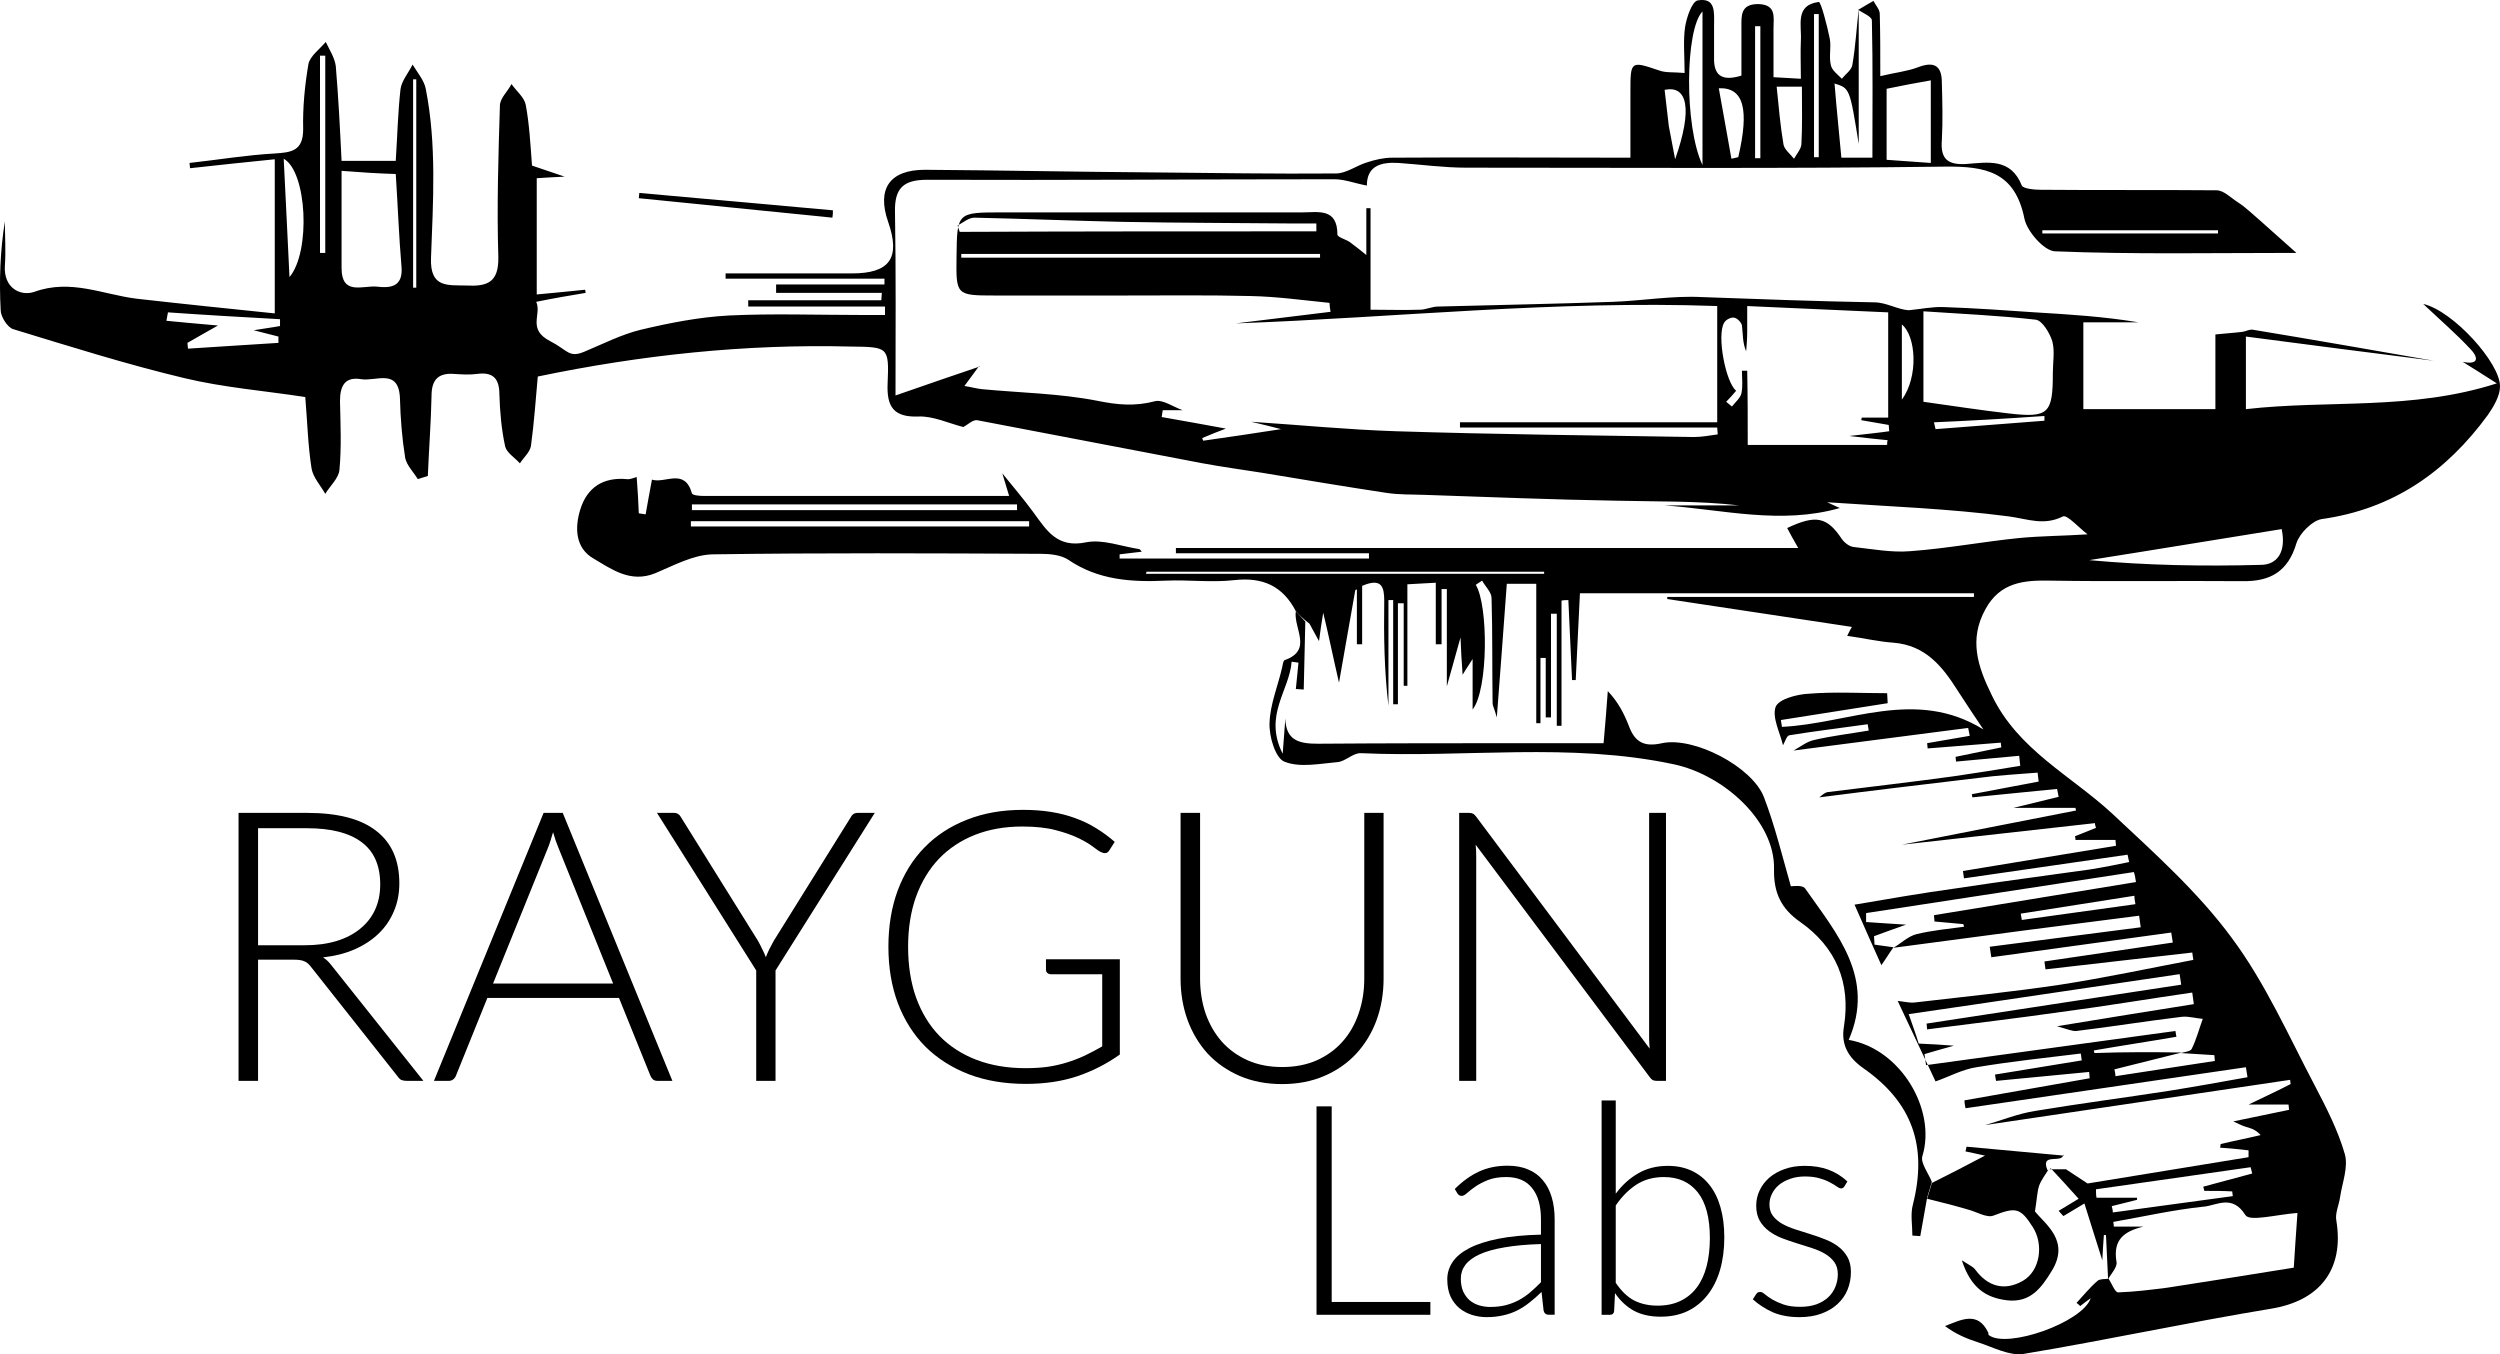 <?xml version="1.0" encoding="UTF-8" standalone="no"?>
<!-- Created with Inkscape (http://www.inkscape.org/) -->

<svg
   xmlns:dc="http://purl.org/dc/elements/1.1/"
   xmlns:cc="http://creativecommons.org/ns#"
   xmlns:rdf="http://www.w3.org/1999/02/22-rdf-syntax-ns#"
   xmlns:svg="http://www.w3.org/2000/svg"
   xmlns="http://www.w3.org/2000/svg"
   version="1.1"
   width="475.231"
   height="257.438"
   id="svg4715">
  <defs
     id="defs4717" />
  <g
     transform="translate(-48.099,-52.215)"
     id="layer1">
    <path
       d="m 294.429,168.392 c -2.5,-4.8 -6.3,-6.5 -11.7,-5.9 -4.3,0.5 -8.7,-0.1 -13,0.1 -6.6,0.3 -12.9,-0.1 -18.6,-4 -1.4,-0.9 -3.5,-1.1 -5.2,-1.1 -20.8,-0.1 -41.6,-0.2 -62.4,0.1 -3.7,0.1 -7.3,2.1 -10.9,3.6 -4.7,1.9 -8.3,-0.8 -11.7,-2.8 -3.5,-2 -3.6,-5.9 -2.5,-9.4 1.3,-4.1 4.3,-6.1 8.8,-5.7 0.6,0.1 1.2,-0.2 1.9,-0.4 0.2,2.4 0.3,4.6 0.4,6.9 0.4,0.1 0.9,0.1 1.3,0.2 0.4,-2.1 0.7,-4.1 1.2,-6.6 2.5,0.8 6.2,-2.3 7.6,2.6 0.1,0.4 1.5,0.5 2.3,0.5 19.1,0 38.3,0 58,0 -0.5,-1.7 -0.9,-3 -1.3,-4.3 2,2.5 4,4.8 5.9,7.4 2.5,3.4 4.5,6.9 10.1,5.7 3.1,-0.6 6.7,0.8 10,1.3 0.2,0 0.3,0.3 0.5,0.5 -1.5,0.2 -2.8,0.3 -4.2,0.5 0,0.3 0,0.5 0,0.8 15.8,0 31.6,0 47.4,0 0,-0.3 0,-0.6 0,-1 -12.2,0 -24.5,0 -36.7,0 0,-0.3 0,-0.7 0,-1 39.3,0 78.5,0 118.3,0 -1,-1.7 -1.5,-2.7 -2.1,-3.8 5.5,-2.6 7.6,-2.1 10.4,2.1 0.5,0.7 1.4,1.4 2.2,1.5 3.6,0.4 7.3,1.1 10.8,0.8 6.9,-0.5 13.8,-1.8 20.7,-2.5 4.2,-0.4 8.4,-0.4 13,-0.7 -1.7,-1.3 -3.9,-3.8 -4.7,-3.4 -3.6,1.8 -6.6,0.5 -10.2,0 -11.4,-1.5 -23,-1.9 -34.6,-2.7 0.8,0.4 1.6,0.7 2.4,1.1 -11.2,3.2 -22.2,0.3 -33.3,-0.5 4.7,0 9.4,0 14.2,0 -7.9,-0.9 -15.7,-0.7 -23.6,-0.9 -12,-0.2 -24.1,-0.7 -36.1,-1.1 -2.5,-0.1 -5,0 -7.5,-0.4 -7.9,-1.2 -15.7,-2.5 -23.5,-3.8 -3.8,-0.6 -7.5,-1.1 -11.3,-1.8 -14.3,-2.7 -28.6,-5.5 -42.9,-8.2 -0.8,-0.1 -1.7,0.8 -2.6,1.3 -2.8,-0.7 -5.7,-2.1 -8.5,-2 -4.8,0.2 -6.1,-1.9 -5.9,-6.3 0.3,-7 0.1,-6.9 -7.1,-7 -20,-0.5 -39.7,1.6 -59.4,5.7 -0.4,4.4 -0.7,8.8 -1.3,13.2 -0.2,1.2 -1.4,2.2 -2.1,3.3 -1,-1.1 -2.5,-2 -2.8,-3.2 -0.7,-3.2 -1,-6.6 -1.1,-9.9 0,-3 -1.2,-4.3 -4.2,-3.9 -1.5,0.2 -3,0.1 -4.5,0 -3,-0.2 -4.2,1.2 -4.2,4.2 -0.1,5.1 -0.5,10.1 -0.7,15.2 -0.6,0.2 -1.3,0.4 -1.9,0.6 -0.8,-1.3 -2.1,-2.6 -2.4,-4 -0.6,-3.7 -0.9,-7.5 -1,-11.3 -0.2,-5.9 -4.6,-3.2 -7.4,-3.7 -3.1,-0.5 -4,1.3 -4,4.2 0.1,4.3 0.3,8.7 -0.1,13 -0.1,1.6 -1.8,3.1 -2.7,4.6 -0.9,-1.6 -2.3,-3.1 -2.6,-4.8 -0.7,-4.4 -0.8,-8.9 -1.2,-13.6 -7.8,-1.2 -15.5,-1.8 -23,-3.6 -10.9,-2.6 -21.7,-6 -32.5,-9.3 -1.1,-0.3 -2.4,-2.4 -2.4,-3.6 -0.3,-5.6 -0.1,-11.3 0.8,-16.9 0,2.8 0.2,5.6 0,8.4 -0.3,4.3 3,5.9 5.6,5 6.9,-2.5 13,0.5 19.4,1.3 8.8,1 17.6,1.9 26.3,2.8 0,-10.3 0,-19.6 0,-29.3 -5.1,0.5 -10.6,1.1 -16.1,1.7 0,-0.3 -0.1,-0.6 -0.1,-1 5.4,-0.6 10.8,-1.5 16.2,-1.8 3.2,-0.2 5.4,-0.5 5.4,-4.6 -0.1,-4.1 0.3,-8.3 1,-12.4 0.3,-1.5 2.1,-2.8 3.3,-4.2 0.7,1.5 1.7,3 1.9,4.6 0.5,5.9 0.8,11.8 1.1,18 3.4,0 6.4,0 10.3,0 0.3,-4.6 0.4,-9.1 0.9,-13.6 0.2,-1.6 1.5,-3.1 2.3,-4.7 0.9,1.5 2.2,3 2.5,4.6 2.1,10.6 1.4,21.4 1,32.2 -0.2,5.7 3.2,5.1 6.7,5.2 3.9,0.2 6.2,-0.5 6.1,-5.4 -0.3,-9.6 0,-19.2 0.3,-28.8 0,-1.4 1.5,-2.7 2.2,-4.1 0.9,1.3 2.4,2.5 2.7,3.9 0.7,3.7 0.9,7.6 1.2,11.6 1.7,0.6 3.6,1.2 6.2,2.1 -2.2,0.1 -3.7,0.2 -5.3,0.3 0,7.4 0,14.6 0,22.1 3.3,-0.3 6.2,-0.6 9.2,-0.9 0,0.2 0.1,0.4 0.1,0.6 -3,0.5 -6,1 -9.4,1.7 1.1,2.4 -1.8,5.2 2.7,7.5 3.3,1.7 3.5,3.2 6.4,2 3.6,-1.5 7.1,-3.3 10.8,-4.2 5.5,-1.3 11.1,-2.4 16.7,-2.7 8.3,-0.4 16.7,-0.1 25,-0.1 1.6,0 3.1,0 4.7,0 0,-0.5 0,-1.1 0,-1.6 -8.7,0 -17.3,0 -26,0 0,-0.4 0,-0.8 0,-1.2 8.4,0 16.9,0 25.3,0 0,-0.5 0.1,-0.9 0.1,-1.4 -6.7,0 -13.4,0 -20.1,0 0,-0.5 0,-1.1 0,-1.6 6.9,0 13.7,0 20.6,0 0,-0.4 0,-0.7 0,-1.1 -10.1,0 -20.1,0 -30.2,0 0,-0.3 0,-0.6 0,-1 8,0 16,0 24,0 7.2,0 9.3,-2.9 6.9,-9.8 -2.2,-6.3 0.3,-9.9 7,-9.9 14.4,0.1 28.9,0.4 43.3,0.5 11.6,0.1 23.2,0.3 34.8,0.2 2,0 3.9,-1.5 5.9,-2.1 1.5,-0.5 3.2,-0.9 4.8,-0.9 14.8,-0.1 29.6,0 45.3,0 0,-4.5 0,-8.6 0,-12.7 0,-5.7 0.1,-5.7 5.4,-3.9 1.3,0.5 2.8,0.3 4.9,0.5 0,-3.3 -0.3,-6.1 0.1,-8.8 0.3,-1.8 1.3,-4.8 2.4,-5 3.5,-0.6 3.1,2.4 3.1,4.8 0,2 0,4 0,6 -0.1,3.3 1.3,4.7 5.2,3.5 0,-3 0,-6.1 0,-9.2 0,-2.2 -0.2,-4.4 3.2,-4.4 3.5,0.1 2.9,2.5 2.9,4.6 0,3 0,5.9 0,9.3 1.8,0.1 3.2,0.2 5.2,0.3 0,-2.7 -0.1,-5 0,-7.2 0.2,-2.9 -1.2,-6.8 3.4,-7.4 0.4,-0.1 1.6,4.5 2.1,7 0.3,1.6 -0.2,3.4 0.2,5 0.2,1 1.3,1.8 2.1,2.6 0.7,-0.9 1.9,-1.7 2,-2.7 0.6,-3.5 0.8,-7.1 1.2,-10.6 0,8.6 0,17.1 0,25.7 -1.7,-10.6 -1.7,-10.6 -4.6,-11.5 0.4,5 0.9,9.6 1.3,14.1 2.8,0 4.6,0 5.9,0 0,-8.9 0.1,-17.5 -0.1,-26.1 0,-0.7 -1.7,-1.4 -2.6,-2 1,-0.6 2,-1.2 2.9,-1.7 0.4,0.8 1.2,1.6 1.2,2.5 0.1,3.6 0.1,7.3 0.1,11.8 2.9,-0.7 5.1,-0.9 7.2,-1.7 3.1,-1.2 4.5,-0.2 4.5,2.9 0.1,3.7 0.2,7.3 0,11 -0.3,3.6 1.2,4.7 4.6,4.5 4.1,-0.3 8.5,-1.2 10.6,4.1 0.3,0.6 2.4,0.8 3.6,0.8 11.1,0.1 22.3,0 33.4,0.1 1.4,0 2.7,1.4 4.1,2.3 0.8,0.5 1.5,1.1 2.2,1.7 2.9,2.5 5.7,5.1 8.9,7.9 -16.1,0 -31,0.3 -45.9,-0.3 -2.1,-0.1 -5.3,-3.8 -5.8,-6.2 -1.8,-8.9 -7.3,-10 -15.2,-9.9 -30.3,0.4 -60.6,0.2 -90.9,0.2 -4.3,0 -8.6,-0.6 -12.9,-0.9 -3.4,-0.2 -6,0.6 -6,4.3 -2.2,-0.4 -4.2,-1.2 -6.2,-1.2 -25.8,0 -51.6,0.2 -77.4,0.1 -4.5,0 -6.2,1.6 -6.1,6.1 0.2,11.6 0.1,23.2 0.1,34.9 6,-2.1 11,-3.8 16,-5.5 l -0.1,-0.1 c -0.8,1.1 -1.6,2.2 -2.8,3.8 1.3,0.2 2.3,0.5 3.3,0.6 7.3,0.7 14.7,0.8 21.9,2.2 3.9,0.8 7.2,1.1 11,0.1 1.5,-0.4 3.5,1.1 5.3,1.7 -1.3,0 -2.6,0 -3.8,0 -0.1,0.4 -0.1,0.8 -0.2,1.3 4.1,0.7 8.3,1.5 12.2,2.2 -1.3,0.5 -2.9,1.1 -4.5,1.8 0.1,0.2 0.1,0.4 0.2,0.5 4.9,-0.7 9.7,-1.4 14.8,-2.2 -2,-0.5 -3.9,-1 -5.7,-1.4 9.2,0.6 18.3,1.5 27.5,1.8 18.9,0.6 37.8,0.8 56.7,1.1 1.5,0 3,-0.3 4.5,-0.5 0,-0.4 -0.1,-0.8 -0.1,-1.3 -16.3,0 -32.6,0 -48.9,0 0,-0.3 0,-0.7 0,-1 16.2,0 32.5,0 48.9,0 0,-7.5 0,-14.5 0,-22.1 -30.9,-1.1 -61.1,2.2 -91.5,3.3 6,-0.7 12,-1.5 18,-2.2 -0.1,-0.6 -0.2,-1.2 -0.2,-1.7 -5,-0.5 -10,-1.2 -15,-1.3 -8,-0.2 -16,-0.1 -24,-0.1 -8.2,0 -16.5,0 -24.7,0 -7.3,0 -7.3,-0.1 -7.2,-7.4 0.1,-8.4 0.1,-8.4 8.7,-8.4 19,0 38,0 57,0 3,0 6.7,-0.9 6.7,4.2 0,0.5 1.5,0.9 2.3,1.4 1.1,0.8 2.2,1.7 3.2,2.5 0,-2.7 0,-5.8 0,-8.9 0.3,0 0.5,0 0.8,0 0,6.3 0,12.5 0,19.3 3.3,0 6.4,0.1 9.4,0 1.1,0 2.3,-0.6 3.4,-0.6 11.1,-0.3 22.2,-0.5 33.3,-0.9 5.6,-0.2 11.3,-1.2 16.9,-0.9 10.9,0.4 21.9,0.8 32.8,1 2.2,0 4.5,1.4 6.5,1.5 2.2,-0.2 4.5,-0.7 6.7,-0.6 5.8,0.2 11.5,0.6 17.3,1 6.6,0.4 13.1,0.8 19.7,1.9 -3.4,0 -6.8,0 -10.5,0 0,5.6 0,10.7 0,16.5 8.5,0 16.7,0 25.1,0 0,-5.2 0,-10 0,-14.2 1.9,-0.2 3.6,-0.3 5.2,-0.5 0.6,-0.1 1.3,-0.5 1.9,-0.4 11.5,1.9 22.9,3.9 34.4,5.9 -11.8,-1.5 -23.6,-3 -35.7,-4.6 0,5.2 0,9.3 0,13.8 15.8,-1.8 31.5,0.3 47.7,-4.9 -3,-1.9 -4.7,-3 -6.5,-4.1 2.7,0.6 3.3,-0.5 1.5,-2.4 -2.6,-2.8 -5.5,-5.3 -9,-8.6 5.7,1.3 14.7,11.3 14.6,15.7 0,1.8 -1.2,3.8 -2.3,5.4 -7.9,10.8 -18,17.9 -31.6,19.8 -1.8,0.3 -4.2,2.7 -4.8,4.6 -1.6,5.4 -5,7.3 -10.3,7.2 -12.2,-0.1 -24.3,0.1 -36.5,-0.1 -5,-0.1 -9.5,0.3 -12.3,5.4 -3.2,5.8 -1.5,10.9 1.2,16.4 5,10.4 15,15.2 22.9,22.5 8,7.5 16.3,14.9 22.7,23.6 6.4,8.6 10.8,18.6 15.8,28.1 2.2,4.2 4.4,8.5 5.7,13 0.7,2.5 -0.5,5.5 -0.9,8.2 -0.2,1.5 -1,3.1 -0.7,4.5 1.5,9.3 -3.2,15.2 -12.4,16.7 -15.8,2.6 -31.4,6 -47.1,8.6 -2.7,0.4 -5.8,-1.3 -8.6,-2.2 -2.2,-0.7 -4.3,-1.6 -6.3,-3.1 3.1,-1.2 6.2,-2.9 8.2,1.2 0.1,0.1 0,0.4 0.1,0.5 3.4,2.7 17.9,-2.4 19.4,-7 -0.8,0.6 -1.4,1 -2,1.5 -0.2,-0.2 -0.4,-0.4 -0.7,-0.6 1.3,-1.4 2.5,-2.9 4,-4.2 0.5,-0.4 1.4,-0.3 2.1,-0.4 0.6,0.9 1.2,2.6 1.8,2.6 3.1,-0.1 6.3,-0.5 9.4,-0.9 7.7,-1.2 15.4,-2.4 24,-3.8 0.2,-2.8 0.4,-6.6 0.7,-10.4 -4,0.3 -9.1,1.7 -9.9,0.4 -2.5,-4 -5.5,-1.8 -7.9,-1.6 -5.8,0.6 -11.5,1.9 -17.2,2.9 0,0.3 0.1,0.6 0.1,0.9 1.9,0 3.7,0 5.6,0 -3.7,0.9 -5.8,2.5 -5.1,6.7 0.2,1 -1,2.2 -1.6,3.3 -0.1,-2.8 -0.3,-5.6 -0.4,-8.4 -0.1,0 -0.3,0 -0.4,0 -0.1,1.4 -0.2,2.8 -0.3,4.8 -1.2,-3.9 -2.3,-7.2 -3.4,-10.8 -1.7,1 -2.8,1.7 -4,2.4 -0.3,-0.3 -0.6,-0.7 -0.9,-1 1.2,-0.7 2.3,-1.4 3.8,-2.3 -2,-2.2 -3.6,-4 -5.3,-5.8 l -0.2,0.2 c 1,0 2.1,0 3.1,0 1.4,0.9 2.7,1.8 4.1,2.7 10.2,-1.7 20.4,-3.3 30.6,-5 0,-0.4 0,-0.9 0,-1.3 -1.8,-0.2 -3.6,-0.4 -5.4,-0.5 0,-0.2 0.1,-0.5 0.1,-0.7 2.5,-0.6 5.1,-1.1 7.6,-1.7 -1.1,-1.2 -2,-1.3 -2.9,-1.6 -0.7,-0.2 -1.4,-0.6 -2.3,-1 3.9,-0.8 7.3,-1.5 10.6,-2.2 0,-0.3 -0.1,-0.7 -0.1,-1 -2.2,0 -4.4,0 -7.6,0 3.3,-1.6 5.7,-2.7 8,-3.9 0,-0.3 -0.1,-0.5 -0.1,-0.8 -19.3,2.9 -38.7,5.7 -58,8.6 3.2,-0.9 6.3,-2.2 9.6,-2.7 8.4,-1.4 16.9,-2.5 25.3,-3.8 5,-0.8 10,-1.7 15,-2.6 -0.1,-0.6 -0.2,-1.3 -0.3,-1.9 -17.8,2.6 -35.5,5.2 -53.3,7.8 -0.1,-0.5 -0.2,-1 -0.2,-1.5 7.9,-1.4 15.9,-2.8 23.8,-4.2 0,-0.4 -0.1,-0.8 -0.1,-1.2 -5.9,0.6 -11.8,1.1 -17.7,1.7 -0.1,-0.4 -0.1,-0.8 -0.2,-1.2 5.5,-0.9 11,-1.8 16.5,-2.7 -0.1,-0.4 -0.1,-0.9 -0.2,-1.3 -6.6,0.8 -13.2,1.5 -19.8,2.6 -2.7,0.4 -5.2,1.8 -7.8,2.7 -2.4,-5.1 -4.8,-10.2 -7.2,-15.3 1.1,0.1 2.2,0.4 3.2,0.3 9.3,-1.1 18.5,-2 27.8,-3.4 8.4,-1.3 16.8,-3.1 25.2,-4.7 -0.1,-0.5 -0.1,-0.9 -0.2,-1.4 -9.3,1.1 -18.6,2.1 -27.9,3.2 -0.1,-0.5 -0.1,-1 -0.2,-1.5 8.1,-1.2 16.2,-2.4 24.4,-3.6 -0.1,-0.6 -0.2,-1.3 -0.3,-1.9 -11.4,1.6 -22.8,3.1 -34.2,4.7 -0.1,-0.7 -0.2,-1.3 -0.3,-2 9.6,-1.2 19.1,-2.5 28.7,-3.7 -0.1,-0.7 -0.2,-1.5 -0.3,-2.2 -7.3,0.9 -14.5,1.9 -21.8,2.8 -8.3,1.1 -16.6,2.2 -24.9,3.3 1.5,-0.9 2.8,-2.2 4.4,-2.6 2.9,-0.7 6,-1 9,-1.4 0,-0.2 -0.1,-0.3 -0.1,-0.5 -1.8,-0.2 -3.6,-0.3 -5.5,-0.5 0,-0.4 -0.1,-0.8 -0.1,-1.2 12.8,-2.1 25.6,-4.2 38.4,-6.3 -0.1,-0.6 -0.2,-1.3 -0.4,-1.9 -17,2.6 -34,5.2 -50.9,7.8 0,0.6 0,1.1 0,1.7 2.4,0.2 4.8,0.3 7.6,0.5 -2.3,0.8 -4.2,1.5 -6.1,2.2 0,0.5 0.1,1 0.1,1.6 1.2,0.2 2.4,0.3 3.6,0.5 -0.8,1.1 -1.5,2.3 -2.3,3.4 -1.7,-3.8 -3.4,-7.6 -5.1,-11.5 6.4,-1.1 12.8,-2.2 19.3,-3.1 8.5,-1.3 17,-2.4 25.5,-3.6 2.5,-0.4 5,-0.9 7.4,-1.4 -0.1,-0.5 -0.2,-0.9 -0.3,-1.4 -10.4,1.5 -20.8,3 -31.1,4.5 -0.1,-0.5 -0.1,-1 -0.2,-1.4 9.7,-1.6 19.4,-3.2 29.1,-4.8 0,-0.4 -0.1,-0.8 -0.1,-1.1 -2.5,0 -5.1,0 -7.6,0 0,-0.2 0,-0.4 -0.1,-0.7 1.3,-0.5 2.7,-1.1 4,-1.6 -0.1,-0.3 -0.2,-0.6 -0.2,-0.9 -12.2,1.4 -24.5,2.7 -36.7,4.1 11,-2.2 22,-4.3 33.1,-6.5 0,-0.2 -0.1,-0.3 -0.1,-0.5 -3.9,0 -7.9,0 -11.8,0 2.9,-0.7 5.7,-1.4 8.6,-2.1 -0.1,-0.5 -0.2,-1 -0.3,-1.5 -5.4,0.5 -10.7,1.1 -16.1,1.6 0,-0.2 -0.1,-0.4 -0.1,-0.6 4.2,-0.8 8.4,-1.6 12.7,-2.4 -0.1,-0.6 -0.1,-1.1 -0.2,-1.7 -3.7,0.3 -7.5,0.5 -11.2,1 -10.1,1.2 -20.2,2.4 -30.3,3.7 0.5,-0.4 1,-0.9 1.6,-1 8,-1 15.9,-1.9 23.9,-3 4.2,-0.6 8.5,-1.3 12.7,-2 -0.1,-0.6 -0.1,-1.3 -0.2,-1.9 -4,0.4 -8,0.7 -12,1.1 0,-0.3 -0.1,-0.6 -0.1,-0.9 2.9,-0.6 5.8,-1.2 8.7,-1.8 0,-0.3 -0.1,-0.6 -0.1,-0.9 -4.6,0.4 -9.3,0.7 -13.9,1.1 0,-0.3 -0.1,-0.7 -0.1,-1 2.7,-0.5 5.4,-0.9 8.1,-1.4 -0.1,-0.5 -0.2,-1 -0.3,-1.5 -11.1,1.4 -22.1,2.9 -33.2,4.3 1.3,-0.7 2.5,-1.7 3.9,-2 3.4,-0.8 6.9,-1.2 10.4,-1.8 -0.1,-0.4 -0.1,-0.8 -0.2,-1.2 -5,0.7 -10,1.3 -14.9,2.1 -0.5,0.1 -0.8,1.2 -1.2,1.9 -0.6,-2.5 -2.1,-5.3 -1.4,-7.3 0.6,-1.5 4.1,-2.4 6.3,-2.5 4.9,-0.4 9.9,-0.1 14.9,-0.1 0,0.6 0.1,1.3 0.1,1.9 -6.8,1.1 -13.5,2.1 -20.3,3.2 0.1,0.4 0.1,0.9 0.2,1.3 12.7,-0.6 25.4,-7.5 38.3,0.5 -2,-3 -3.5,-5.2 -4.9,-7.4 -2.9,-4.6 -6.1,-8.6 -12.2,-9.1 -2.9,-0.2 -5.8,-0.9 -8.8,-1.3 0.4,-0.8 0.7,-1.4 0.9,-1.7 -11.7,-1.8 -23.4,-3.5 -35.1,-5.3 0,-0.1 0,-0.2 0,-0.4 19.4,0 38.8,0 58.3,0 0,-0.2 0,-0.5 0,-0.7 -25,0 -50.1,0 -74.9,0 -0.3,5.5 -0.5,11 -0.8,16.5 -0.2,0 -0.5,0 -0.7,0 -0.2,-5.1 -0.5,-10.1 -0.7,-15.2 -0.4,0 -0.9,0 -1.3,0.1 0,7.9 0,15.9 0,23.8 -0.3,0 -0.6,0 -0.9,0 0,-7.1 0,-14.2 0,-21.3 -0.4,0 -0.7,0 -1.1,0 0,6.6 0,13.1 0,19.7 -0.3,0 -0.7,0 -1,0 0,-3.8 0,-7.5 0,-11.3 -0.3,0 -0.7,0 -1,0 0,4.1 0,8.3 0,12.4 -0.3,0 -0.5,0 -0.8,0 0,-8.8 0,-17.7 0,-26.5 -2,0 -3.9,0 -5.6,0 -0.6,8.3 -1.2,16.2 -1.9,25.4 -0.5,-1.8 -0.8,-2.2 -0.8,-2.7 -0.1,-6.7 0,-13.3 -0.2,-20 0,-1.1 -1.2,-2.2 -1.8,-3.3 -0.4,0.3 -0.8,0.5 -1.2,0.8 2.4,3.9 2.4,19.9 -0.6,23.7 0,-3.4 0,-6.1 0,-9.6 -0.8,1.3 -1.2,1.8 -1.9,3 -0.2,-2.7 -0.3,-4.5 -0.4,-7.1 -0.9,3.1 -1.5,5.5 -2.6,9.3 0,-7.2 0,-12.8 0,-18.5 -0.3,0 -0.7,0 -1,0 0,3.5 0,7 0,10.5 -0.4,0 -0.7,0 -1.1,0 0,-3.8 0,-7.5 0,-11.7 -2.1,0.1 -3.6,0.2 -5.4,0.3 0,6.7 0,13 0,19.3 -0.2,0 -0.5,0 -0.7,0 0,-5.2 0,-10.5 0,-15.7 -0.4,0 -0.7,0 -1.1,0 0,6.4 0,12.8 0,19.2 -0.3,0 -0.6,0 -0.9,0 0,-6.6 0,-13.2 0,-19.8 -0.3,0 -0.6,0 -0.9,0 0,6.7 0,13.4 0,20.1 -0.8,-6.7 -0.9,-13.3 -0.8,-20 0,-2.6 -0.5,-4.4 -4.2,-2.8 0,3.5 0,7.3 0,11.1 -0.3,0 -0.7,0 -1,0 0,-3.5 0,-7 0,-10.4 -0.1,0 -0.2,0 -0.3,0.1 -1,5.5 -1.9,10.9 -3.1,17.6 -1.2,-5.2 -2,-9.2 -3,-13.3 -0.3,1.7 -0.5,3.2 -0.8,5.4 -0.9,-1.6 -1.3,-2.4 -1.8,-3.3 -1.4,-1.1 -2,-1.7 -2.6,-2.4 z m 168.4,83.9 c -4.3,1.1 -8.5,2.1 -12.8,3.2 0.1,0.4 0.2,0.9 0.2,1.3 6.3,-1 12.6,-1.9 18.9,-2.9 0,-0.4 -0.1,-0.7 -0.1,-1.1 -2.1,-0.1 -4.3,-0.3 -6.4,-0.4 0.7,-0.2 1.9,-0.3 2.1,-0.8 0.9,-1.8 1.4,-3.8 2.1,-5.7 -1.3,-0.1 -2.6,-0.5 -3.9,-0.4 -6.7,0.8 -13.4,1.9 -20.1,2.7 -0.7,0.1 -1.6,-0.3 -3.7,-0.9 9.7,-1.6 17.8,-2.9 26,-4.2 -0.1,-0.7 -0.2,-1.5 -0.3,-2.2 -8.3,1.2 -16.6,2.6 -25,3.7 -8.4,1.2 -16.9,2.2 -25.4,3.3 0,-0.4 -0.1,-0.8 -0.1,-1.1 16.1,-2.5 32.2,-4.9 48.4,-7.4 -0.1,-0.7 -0.2,-1.3 -0.3,-2 -17.1,2.5 -34.2,5.1 -51.5,7.6 0.8,2.3 1.4,3.9 1.9,5.6 2.2,0.1 4.2,0.2 6.7,0.4 -2.2,0.6 -3.9,1.1 -5.6,1.6 0.1,0.7 0.2,1.4 0.3,2.1 15.8,-2.2 31.6,-4.3 47.4,-6.5 0.1,0.4 0.1,0.8 0.2,1.1 -5.2,0.9 -10.5,1.7 -15.7,2.6 0,0.2 0.1,0.3 0.1,0.5 5.6,-0.2 11.1,-0.2 16.6,-0.1 z m -82.5,-115.5 c 9.1,0 17.8,0 26.5,0 0,-0.3 0,-0.6 0.1,-0.9 -2,-0.2 -4.1,-0.4 -7.3,-0.8 3.4,-0.4 5.5,-0.6 7.6,-0.9 0,-0.4 -0.1,-0.8 -0.1,-1.2 -1.7,-0.3 -3.5,-0.6 -5.2,-0.9 0,-0.2 0,-0.3 0.1,-0.5 1.6,0 3.3,0 5,0 0,-6.7 0,-13.3 0,-20 -9.1,-0.4 -17.8,-0.8 -26.8,-1.2 0,2.3 0,3.6 0,4.9 0,1.2 -0.1,2.5 -0.2,3.7 -0.7,-1.6 -0.6,-3.3 -0.8,-4.9 -0.1,-0.6 -0.9,-1.4 -1.5,-1.5 -0.6,-0.1 -1.6,0.4 -1.9,1 -1.4,2.4 0.3,11.3 2.3,12.9 -0.6,0.7 -1.2,1.4 -1.9,2.1 0.4,0.3 0.7,0.6 1.1,0.9 0.6,-0.8 1.6,-1.6 1.8,-2.5 0.3,-1.4 0.1,-2.8 0.1,-4.3 0.3,0 0.7,0 1,0 0.1,4.8 0.1,9.4 0.1,14.1 z m 33.4,-8.2 c 5.7,0.8 10.9,1.6 16.1,2.2 7.7,0.9 8.5,0.1 8.5,-7.7 0,-2 0.4,-4.1 -0.1,-6 -0.5,-1.6 -1.9,-3.9 -3.1,-4.1 -7,-0.8 -14.1,-1.1 -21.4,-1.6 0,6.4 0,11.9 0,17.2 z M 113.029,84.692 c 0,6.6 0,12.5 0,18.5 0,5.2 4,3.3 6.6,3.5 2.5,0.3 5.1,0.2 4.8,-3.7 -0.5,-5.8 -0.7,-11.6 -1.1,-17.7 -3.4,-0.1 -6.5,-0.3 -10.3,-0.6 z m 185.3,11.5 c 0,-0.5 0,-1 0,-1.5 -1.7,0 -3.4,0 -5.1,0 -10.5,-0.1 -21.1,-0.1 -31.6,-0.3 -9.4,-0.2 -18.9,-0.6 -28.3,-0.8 -1.1,0 -2.1,0.9 -3.2,1.5 0.1,0.4 0.3,0.8 0.4,1.2 22.6,-0.1 45.2,-0.1 67.8,-0.1 z m -67.5,4.3 c 0,0.2 0,0.5 0,0.7 22.7,0 45.5,0 68.2,0 0,-0.2 0,-0.5 0,-0.7 -22.7,0 -45.4,0 -68.2,0 z m 251,52.3 c -12.5,2 -24.5,4 -36.6,5.9 10.9,1 21.8,1.2 32.6,0.9 3.2,0 4.9,-2.5 4,-6.8 z m -75.1,-83.7 c 0,4.4 0,8.8 0,13.5 2.9,0.2 5.6,0.4 8.4,0.6 0,-5.5 0,-10.6 0,-15.7 -2.9,0.5 -5.5,1 -8.4,1.6 z M 179.429,151.292 c 0,0.3 0,0.7 0,1 21.4,0 42.9,0 64.3,0 0,-0.3 0,-0.7 0,-1 -21.4,0 -42.8,0 -64.3,0 z m 0.2,-3.2 c 0,0.4 0,0.7 0,1.1 20.6,0 41.2,0 61.8,0 0,-0.4 0,-0.7 0,-1.1 -20.6,0 -41.2,0 -61.8,0 z m 287.5,130.5 c -0.1,-0.3 -0.1,-0.5 -0.2,-0.8 3.1,-0.8 6.2,-1.7 9.3,-2.5 -0.1,-0.4 -0.2,-0.8 -0.3,-1.2 -9.8,1.4 -19.6,2.8 -29.4,4.2 0,0.5 0,1.1 0.1,1.6 2.6,0 5.2,0 7.7,0 0,0.1 0,0.3 0,0.4 -1.6,0.4 -3.2,0.8 -4.8,1.2 0.1,0.4 0.2,0.8 0.2,1.2 7.6,-1 15.2,-2.1 22.8,-3.1 0,-0.3 -0.1,-0.6 -0.1,-0.9 -1.7,-0.1 -3.5,-0.1 -5.3,-0.1 z m -387.1,-167 c -0.1,0.5 -0.2,1.1 -0.3,1.6 2.8,0.3 5.5,0.5 9.8,0.9 -2.7,1.5 -4.2,2.4 -5.8,3.3 0,0.4 0.1,0.7 0.1,1.1 5.7,-0.4 11.4,-0.7 17.2,-1.1 0,-0.4 0,-0.8 0,-1.2 -1.5,-0.4 -3.1,-0.8 -4.7,-1.2 1.7,-0.3 3.4,-0.5 5,-0.8 0,-0.4 0,-0.9 0,-1.3 -7.2,-0.4 -14.2,-0.8 -21.3,-1.3 z M 371.729,83.592 c 0,-10.6 0,-19.6 0,-29.2 -3.3,3.4 -3.5,21.8 0,29.2 z m -105.7,77.3 c 0,0.1 0,0.2 -0.1,0.4 25.2,0 50.5,0 75.7,0 0,-0.1 0,-0.2 0,-0.4 -25.2,0 -50.4,0 -75.6,0 z m -157.1,-60.6 c 0.3,0 0.6,0 1,0 0,-12.5 0,-25 0,-37.5 -0.3,0 -0.6,0 -1,0 0,12.6 0,25 0,37.5 z m -6.9,-17.9 c 0.4,7.7 0.7,14.5 1.1,22.5 4.1,-4.9 3.3,-20.1 -1.1,-22.5 z m 290.9,-0.3 c 0.3,0 0.6,0 0.9,0 0,-9.1 0,-18.1 0,-27.2 -0.3,0 -0.6,0 -0.9,0 0,9.1 0,18.1 0,27.2 z m -7.1,-13.4 c 0.4,3.9 0.7,7.5 1.3,11 0.2,1 1.3,1.8 2,2.7 0.5,-0.9 1.3,-1.8 1.4,-2.7 0.2,-3.6 0.1,-7.2 0.1,-11 -1.8,0 -3.1,0 -4.8,0 z m -11,0.3 c 0.9,4.8 1.6,9.1 2.4,13.4 0.4,-0.1 0.9,-0.2 1.3,-0.3 2.1,-9 1.1,-13.3 -3.7,-13.1 z m -247.6,-1.7 c -0.2,0 -0.4,0 -0.6,0 0,13.2 0,26.4 0,39.6 0.2,0 0.4,0 0.6,0 0,-13.2 0,-26.4 0,-39.6 z m 282.4,60.9 c 3.2,-4.4 2.7,-12.1 0,-14.3 0,4.8 0,9.6 0,14.3 z m -43.1,-45.7 c 3.4,-9.7 2.3,-14.1 -2,-13.2 0.3,2.3 0.5,4.6 0.8,6.9 0.4,2.1 0.8,4.2 1.2,6.3 z m 16.2,-25.3 c -0.3,0 -0.6,0 -1,0 0,8.4 0,16.7 0,25.1 0.3,0 0.6,0 1,0 0,-8.4 0,-16.7 0,-25.1 z m 71.3,166.9 c -0.1,-0.5 -0.2,-1.1 -0.2,-1.6 -7.2,1.1 -14.4,2.3 -21.6,3.4 0.1,0.4 0.1,0.8 0.2,1.2 7.1,-1 14.4,-2 21.6,-3 z m -17.7,-128.1 c 0,0.2 0,0.4 0,0.6 11.1,0 22.3,0 33.4,0 0,-0.2 0,-0.4 0,-0.6 -11,0 -22.2,0 -33.4,0 z m -20.6,36.5 c 0.1,0.4 0.2,0.9 0.3,1.3 6.9,-0.5 13.8,-1.1 20.7,-1.6 0,-0.3 0,-0.6 0,-0.9 -7.1,0.5 -14.1,0.9 -21,1.2 z"
       id="path3163" />
    <path
       d="m 294.429,168.392 c 0.6,0.7 1.2,1.3 1.8,2 -0.1,4.3 -0.2,8.6 -0.3,12.9 -0.5,0 -1,-0.1 -1.5,-0.1 0.2,-1.7 0.3,-3.3 0.5,-5 -0.4,-0.1 -0.9,-0.1 -1.3,-0.2 -0.4,5.5 -5.4,10.2 -1.7,17.5 0.2,-3 0.4,-4.9 0.5,-6.7 0.1,4.3 2.8,4.8 6.2,4.8 13.2,-0.1 26.3,-0.1 39.5,-0.1 4.9,0 9.9,0 14.8,0 0.3,-3.6 0.6,-6.8 0.8,-9.9 2,2.1 3.1,4.3 4,6.6 1.1,3 2.8,4.1 6.3,3.3 6.1,-1.3 17.2,4.5 19.4,10.3 2.1,5.5 3.5,11.3 5.1,16.9 0.3,0 2.2,-0.3 2.7,0.4 6.1,8.7 13.4,17 8.3,28.8 9.9,1.7 16.7,13.3 14,22.1 -0.4,1.3 1.2,3.3 1.8,4.9 -0.3,1 -0.6,2 -0.9,3 -0.4,2.4 -0.9,4.9 -1.3,7.3 -0.5,0 -1,-0.1 -1.5,-0.1 0,-2 -0.4,-4.1 0.1,-5.9 2.8,-11.1 -0.1,-19.4 -9.4,-25.9 -3,-2.1 -4.3,-4.6 -3.7,-8 1.3,-8.3 -1.5,-15 -8.3,-19.8 -3.6,-2.5 -5.1,-5.5 -5,-10.1 0.2,-9.1 -9.6,-17.9 -19.1,-19.9 -19.8,-4.2 -39.6,-1.2 -59.4,-2.1 -1.5,-0.1 -3,1.6 -4.5,1.7 -3.4,0.3 -7.2,1.1 -10.1,-0.1 -1.7,-0.7 -2.9,-4.8 -2.8,-7.3 0.1,-3.6 1.6,-7.1 2.4,-10.6 0.1,-0.5 0.2,-1.3 0.5,-1.4 5.4,-1.9 1.6,-6.1 2.1,-9.3 z"
       id="path3167" />
    <path
       d="m 414.429,280.092 c 0.3,-1 0.6,-2 0.9,-3 3.4,-1.7 6.7,-3.4 10.1,-5.2 -1.2,-0.3 -2.4,-0.5 -3.7,-0.8 0.1,-0.3 0.1,-0.6 0.2,-0.9 6.2,0.6 12.3,1.1 18.5,1.7 l -0.1,-0.2 c -0.2,1.8 -4.5,-0.5 -3,3 l 0.2,-0.2 c -0.6,1 -1.4,2 -1.8,3.1 -0.4,1.2 -0.4,2.5 -0.8,4.9 2,2.5 6.7,5.6 3.2,11.3 -2,3.3 -4.1,6.1 -8.5,5.6 -4.1,-0.5 -6.9,-2.4 -8.6,-7.6 1.4,0.9 2.1,1.2 2.5,1.7 2.4,3.3 5.6,4.2 9.1,2.2 3.3,-1.9 4,-6.9 1.9,-10.2 -2.4,-3.8 -3.3,-3.8 -7.5,-2.2 -1.3,0.5 -3.3,-0.8 -5,-1.2 -2.7,-0.8 -5.2,-1.4 -7.6,-2 z"
       id="path3171" />
    <path
       d="m 206.329,93.592 c -12.3,-1.2 -24.5,-2.5 -36.8,-3.7 0,-0.3 0.1,-0.7 0.1,-1 12.3,1.1 24.5,2.2 36.8,3.3 0,0.5 0,0.9 -0.1,1.4 z"
       id="path3185" />
    <path
       d="m 97.154,234.639 0,23.04 -3.708,0 0,-50.94 13.032,0 c 5.856,5e-5 10.236,1.14 13.14,3.42 2.928,2.256 4.392,5.58 4.392,9.972 -3e-5,1.944 -0.348,3.72 -1.044,5.328 -0.672,1.608 -1.644,3.024 -2.916,4.248 -1.248,1.2 -2.772,2.196 -4.572,2.988 -1.776,0.768 -3.768,1.272 -5.976,1.512 0.576,0.36 1.092,0.84 1.548,1.44 l 17.532,22.032 -3.168,0 c -0.408,0 -0.756,-0.06 -1.044,-0.18 -0.264,-0.144 -0.516,-0.396 -0.756,-0.756 l -16.344,-20.664 c -0.192,-0.264 -0.396,-0.492 -0.612,-0.684 -0.192,-0.192 -0.42,-0.336 -0.684,-0.432 -0.24,-0.12 -0.54,-0.204 -0.9,-0.252 -0.336,-0.048 -0.756,-0.072 -1.26,-0.072 l -6.66,0 m 0,-2.736 8.82,0 c 2.256,2e-5 4.272,-0.264 6.048,-0.792 1.8,-0.552 3.312,-1.332 4.536,-2.34 1.248,-1.008 2.196,-2.22 2.844,-3.636 0.648,-1.416 0.972,-3.012 0.972,-4.788 -3e-5,-3.624 -1.188,-6.312 -3.564,-8.064 -2.352,-1.752 -5.796,-2.628 -10.332,-2.628 l -9.324,0 0,22.248"
       id="path3429"
       style="font-size:72px;font-style:normal;font-variant:normal;font-weight:300;font-stretch:normal;text-align:start;line-height:125%;letter-spacing:0px;word-spacing:0px;writing-mode:lr-tb;text-anchor:start;fill:#000000;fill-opacity:1;stroke:none;font-family:Lato;-inkscape-font-specification:Lato Light" />
    <path
       d="m 175.916,257.679 -2.844,0 c -0.336,0 -0.612,-0.084 -0.828,-0.252 -0.216,-0.192 -0.384,-0.432 -0.504,-0.72 l -5.976,-14.796 -25.02,0 -5.976,14.796 c -0.096,0.264 -0.264,0.492 -0.504,0.684 -0.24,0.192 -0.528,0.288 -0.864,0.288 l -2.808,0 20.844,-50.94 3.636,0 20.844,50.94 m -34.092,-18.504 22.824,0 -10.368,-25.74 c -0.36,-0.84 -0.708,-1.848 -1.044,-3.024 -0.168,0.576 -0.336,1.128 -0.504,1.656 -0.168,0.528 -0.336,0.996 -0.504,1.404 l -10.404,25.704"
       id="path3431"
       style="font-size:72px;font-style:normal;font-variant:normal;font-weight:300;font-stretch:normal;text-align:start;line-height:125%;letter-spacing:0px;word-spacing:0px;writing-mode:lr-tb;text-anchor:start;fill:#000000;fill-opacity:1;stroke:none;font-family:Lato;-inkscape-font-specification:Lato Light" />
    <path
       d="m 195.522,236.691 0,20.988 -3.672,0 0,-20.988 -18.864,-29.952 3.24,0 c 0.336,5e-5 0.612,0.084 0.828,0.252 0.216,0.144 0.396,0.36 0.54,0.648 l 14.58,23.4 c 0.312,0.552 0.588,1.092 0.828,1.62 0.264,0.504 0.492,1.008 0.684,1.512 0.192,-0.504 0.408,-1.008 0.648,-1.512 0.264,-0.528 0.552,-1.068 0.864,-1.62 l 14.58,-23.4 c 0.12,-0.264 0.288,-0.48 0.504,-0.648 0.24,-0.168 0.528,-0.252 0.864,-0.252 l 3.24,0 -18.864,29.952"
       id="path3433"
       style="font-size:72px;font-style:normal;font-variant:normal;font-weight:300;font-stretch:normal;text-align:start;line-height:125%;letter-spacing:0px;word-spacing:0px;writing-mode:lr-tb;text-anchor:start;fill:#000000;fill-opacity:1;stroke:none;font-family:Lato;-inkscape-font-specification:Lato Light" />
    <path
       d="m 260.97,252.675 c -2.544,1.8 -5.256,3.18 -8.136,4.14 -2.88,0.96 -6.12,1.44 -9.72,1.44 -4.032,0 -7.656,-0.612 -10.872,-1.836 -3.216,-1.248 -5.964,-3 -8.244,-5.256 -2.256,-2.28 -3.996,-5.028 -5.22,-8.244 -1.2,-3.216 -1.8,-6.792 -1.8,-10.728 0,-3.936 0.588,-7.5 1.764,-10.692 1.2,-3.216 2.904,-5.952 5.112,-8.208 2.232,-2.28 4.92,-4.032 8.064,-5.256 3.144,-1.248 6.684,-1.872 10.62,-1.872 1.944,5e-5 3.732,0.132 5.364,0.396 1.656,0.264 3.192,0.66 4.608,1.188 1.416,0.504 2.736,1.14 3.96,1.908 1.224,0.744 2.4,1.608 3.528,2.592 l -1.008,1.584 c -0.336,0.576 -0.84,0.708 -1.512,0.396 -0.36,-0.144 -0.876,-0.48 -1.548,-1.008 -0.672,-0.528 -1.596,-1.08 -2.772,-1.656 -1.176,-0.576 -2.64,-1.092 -4.392,-1.548 -1.728,-0.456 -3.84,-0.684 -6.336,-0.684 -3.312,5e-5 -6.312,0.528 -9,1.584 -2.664,1.056 -4.944,2.568 -6.84,4.536 -1.872,1.968 -3.324,4.368 -4.356,7.2 -1.008,2.832 -1.512,6.012 -1.512,9.54 0,3.576 0.504,6.792 1.512,9.648 1.032,2.856 2.508,5.28 4.428,7.272 1.944,1.992 4.296,3.516 7.056,4.572 2.76,1.056 5.868,1.584 9.324,1.584 1.512,0 2.904,-0.084 4.176,-0.252 1.296,-0.192 2.52,-0.468 3.672,-0.828 1.176,-0.36 2.304,-0.792 3.384,-1.296 1.104,-0.528 2.22,-1.116 3.348,-1.764 l 0,-13.716 -9.756,0 c -0.264,2e-5 -0.492,-0.084 -0.684,-0.252 -0.168,-0.168 -0.252,-0.36 -0.252,-0.576 l 0,-2.016 14.04,0 0,18.108 0,0"
       id="path3435"
       style="font-size:72px;font-style:normal;font-variant:normal;font-weight:300;font-stretch:normal;text-align:start;line-height:125%;letter-spacing:0px;word-spacing:0px;writing-mode:lr-tb;text-anchor:start;fill:#000000;fill-opacity:1;stroke:none;font-family:Lato;-inkscape-font-specification:Lato Light" />
    <path
       d="m 291.813,255.051 c 2.448,0 4.632,-0.42 6.552,-1.26 1.944,-0.864 3.588,-2.052 4.932,-3.564 1.344,-1.512 2.364,-3.288 3.06,-5.328 0.72,-2.064 1.08,-4.284 1.08,-6.66 l 0,-31.5 3.672,0 0,31.5 c -4e-5,2.808 -0.444,5.436 -1.332,7.884 -0.888,2.424 -2.172,4.548 -3.852,6.372 -1.656,1.8 -3.684,3.216 -6.084,4.248 -2.376,1.032 -5.052,1.548 -8.028,1.548 -2.976,0 -5.664,-0.516 -8.064,-1.548 -2.376,-1.032 -4.404,-2.448 -6.084,-4.248 -1.656,-1.824 -2.928,-3.948 -3.816,-6.372 -0.888,-2.448 -1.332,-5.076 -1.332,-7.884 l 0,-31.5 3.708,0 0,31.464 c -1e-5,2.376 0.348,4.596 1.044,6.66 0.72,2.04 1.74,3.816 3.06,5.328 1.344,1.512 2.976,2.7 4.896,3.564 1.944,0.864 4.14,1.296 6.588,1.296"
       id="path3437"
       style="font-size:72px;font-style:normal;font-variant:normal;font-weight:300;font-stretch:normal;text-align:start;line-height:125%;letter-spacing:0px;word-spacing:0px;writing-mode:lr-tb;text-anchor:start;fill:#000000;fill-opacity:1;stroke:none;font-family:Lato;-inkscape-font-specification:Lato Light" />
    <path
       d="m 327.313,206.739 c 0.336,5e-5 0.588,0.048 0.756,0.144 0.192,0.072 0.396,0.252 0.612,0.54 l 33.012,44.136 c -0.072,-0.72 -0.108,-1.416 -0.108,-2.088 l 0,-42.732 3.204,0 0,50.94 -1.728,0 c -0.312,0 -0.576,-0.048 -0.792,-0.144 -0.192,-0.12 -0.384,-0.312 -0.576,-0.576 l -33.084,-44.172 c 0.072,0.72 0.108,1.392 0.108,2.016 l 0,42.876 -3.24,0 0,-50.94 1.836,0 0,0"
       id="path3439"
       style="font-size:72px;font-style:normal;font-variant:normal;font-weight:300;font-stretch:normal;text-align:start;line-height:125%;letter-spacing:0px;word-spacing:0px;writing-mode:lr-tb;text-anchor:start;fill:#000000;fill-opacity:1;stroke:none;font-family:Lato;-inkscape-font-specification:Lato Light" />
    <path
       d="m 301.243,299.709 18.76,0 0,2.436 -21.644,0 0,-39.62 2.884,0 0,37.184"
       id="path3442"
       style="font-size:56px;font-style:normal;font-variant:normal;font-weight:300;font-stretch:normal;text-align:start;line-height:125%;letter-spacing:0px;word-spacing:0px;writing-mode:lr-tb;text-anchor:start;fill:#000000;fill-opacity:1;stroke:none;font-family:Lato;-inkscape-font-specification:Lato Light" />
    <path
       d="m 342.563,302.145 c -0.56,0 -0.905,-0.261 -1.036,-0.784 l -0.392,-3.556 c -0.765,0.747 -1.531,1.419 -2.296,2.016 -0.747,0.597 -1.531,1.101 -2.352,1.512 -0.821,0.411 -1.708,0.719 -2.66,0.924 -0.952,0.224 -1.997,0.336 -3.136,0.336 -0.952,0 -1.876,-0.14 -2.772,-0.42 -0.896,-0.28 -1.699,-0.709 -2.408,-1.288 -0.691,-0.579 -1.251,-1.316 -1.68,-2.212 -0.411,-0.915 -0.616,-2.007 -0.616,-3.276 0,-1.176 0.336,-2.268 1.008,-3.276 0.672,-1.008 1.727,-1.885 3.164,-2.632 1.437,-0.747 3.276,-1.344 5.516,-1.792 2.259,-0.448 4.965,-0.709 8.12,-0.784 l 0,-2.912 c -2e-5,-2.576 -0.56,-4.555 -1.68,-5.936 -1.101,-1.4 -2.744,-2.1 -4.928,-2.1 -1.344,2e-5 -2.492,0.187 -3.444,0.56 -0.933,0.373 -1.727,0.784 -2.38,1.232 -0.653,0.448 -1.185,0.859 -1.596,1.232 -0.411,0.373 -0.756,0.56 -1.036,0.56 -0.205,2e-5 -0.373,-0.047 -0.504,-0.14 -0.131,-0.093 -0.243,-0.215 -0.336,-0.364 l -0.476,-0.812 c 1.456,-1.456 2.987,-2.557 4.592,-3.304 1.605,-0.747 3.425,-1.12 5.46,-1.12 1.493,3e-5 2.8,0.243 3.92,0.728 1.12,0.467 2.044,1.148 2.772,2.044 0.747,0.877 1.307,1.951 1.68,3.22 0.373,1.251 0.56,2.651 0.56,4.2 l 0,18.144 -1.064,0 m -11.2,-1.484 c 1.083,0 2.072,-0.112 2.968,-0.336 0.915,-0.243 1.755,-0.569 2.52,-0.98 0.784,-0.429 1.512,-0.933 2.184,-1.512 0.672,-0.579 1.335,-1.204 1.988,-1.876 l 0,-7.252 c -2.651,0.075 -4.937,0.28 -6.86,0.616 -1.923,0.317 -3.509,0.756 -4.76,1.316 -1.232,0.56 -2.147,1.232 -2.744,2.016 -0.579,0.765 -0.868,1.643 -0.868,2.632 0,0.933 0.149,1.745 0.448,2.436 0.317,0.672 0.728,1.232 1.232,1.68 0.523,0.429 1.12,0.747 1.792,0.952 0.672,0.205 1.372,0.308 2.1,0.308"
       id="path3444"
       style="font-size:56px;font-style:normal;font-variant:normal;font-weight:300;font-stretch:normal;text-align:start;line-height:125%;letter-spacing:0px;word-spacing:0px;writing-mode:lr-tb;text-anchor:start;fill:#000000;fill-opacity:1;stroke:none;font-family:Lato;-inkscape-font-specification:Lato Light" />
    <path
       d="m 352.552,302.145 0,-40.74 2.688,0 0,17.724 c 1.213,-1.643 2.632,-2.931 4.256,-3.864 1.624,-0.952 3.509,-1.428 5.656,-1.428 1.68,3e-5 3.183,0.308 4.508,0.924 1.325,0.616 2.445,1.503 3.36,2.66 0.933,1.157 1.643,2.585 2.128,4.284 0.485,1.68 0.728,3.593 0.728,5.74 -2e-5,2.259 -0.271,4.321 -0.812,6.188 -0.541,1.848 -1.335,3.435 -2.38,4.76 -1.027,1.307 -2.287,2.324 -3.78,3.052 -1.493,0.709 -3.201,1.064 -5.124,1.064 -1.979,0 -3.668,-0.373 -5.068,-1.12 -1.4,-0.765 -2.604,-1.885 -3.612,-3.36 l -0.168,3.416 c -0.056,0.467 -0.308,0.7 -0.756,0.7 l -1.624,0 m 11.844,-26.18 c -1.997,2e-5 -3.733,0.476 -5.208,1.428 -1.475,0.952 -2.791,2.277 -3.948,3.976 l 0,14.7 c 1.083,1.605 2.268,2.735 3.556,3.388 1.288,0.635 2.753,0.952 4.396,0.952 1.661,0 3.108,-0.299 4.34,-0.896 1.251,-0.597 2.287,-1.447 3.108,-2.548 0.84,-1.12 1.465,-2.473 1.876,-4.06 0.411,-1.587 0.616,-3.369 0.616,-5.348 -2e-5,-3.845 -0.765,-6.739 -2.296,-8.68 -1.531,-1.941 -3.677,-2.912 -6.44,-2.912"
       id="path3446"
       style="font-size:56px;font-style:normal;font-variant:normal;font-weight:300;font-stretch:normal;text-align:start;line-height:125%;letter-spacing:0px;word-spacing:0px;writing-mode:lr-tb;text-anchor:start;fill:#000000;fill-opacity:1;stroke:none;font-family:Lato;-inkscape-font-specification:Lato Light" />
    <path
       d="m 398.712,277.729 c -0.149,0.261 -0.364,0.392 -0.644,0.392 -0.205,2e-5 -0.467,-0.112 -0.784,-0.336 -0.317,-0.243 -0.747,-0.504 -1.288,-0.784 -0.523,-0.299 -1.176,-0.56 -1.96,-0.784 -0.784,-0.243 -1.736,-0.364 -2.856,-0.364 -1.008,2e-5 -1.932,0.149 -2.772,0.448 -0.821,0.28 -1.531,0.663 -2.128,1.148 -0.579,0.485 -1.027,1.055 -1.344,1.708 -0.317,0.635 -0.476,1.307 -0.476,2.016 0,0.877 0.224,1.605 0.672,2.184 0.448,0.579 1.027,1.073 1.736,1.484 0.728,0.411 1.559,0.765 2.492,1.064 0.933,0.299 1.876,0.597 2.828,0.896 0.971,0.299 1.923,0.635 2.856,1.008 0.933,0.355 1.755,0.803 2.464,1.344 0.728,0.541 1.316,1.204 1.764,1.988 0.448,0.784 0.672,1.736 0.672,2.856 -2e-5,1.213 -0.215,2.343 -0.644,3.388 -0.429,1.045 -1.064,1.951 -1.904,2.716 -0.821,0.765 -1.839,1.372 -3.052,1.82 -1.213,0.448 -2.604,0.672 -4.172,0.672 -1.96,0 -3.649,-0.308 -5.068,-0.924 -1.419,-0.635 -2.688,-1.456 -3.808,-2.464 l 0.616,-0.952 c 0.093,-0.149 0.196,-0.261 0.308,-0.336 0.131,-0.075 0.299,-0.112 0.504,-0.112 0.243,0 0.532,0.149 0.868,0.448 0.355,0.299 0.821,0.625 1.4,0.98 0.579,0.336 1.288,0.653 2.128,0.952 0.859,0.299 1.913,0.448 3.164,0.448 1.176,0 2.212,-0.159 3.108,-0.476 0.896,-0.336 1.643,-0.784 2.24,-1.344 0.597,-0.56 1.045,-1.213 1.344,-1.96 0.317,-0.765 0.476,-1.568 0.476,-2.408 -10e-6,-0.933 -0.224,-1.708 -0.672,-2.324 -0.448,-0.616 -1.036,-1.139 -1.764,-1.568 -0.728,-0.429 -1.559,-0.793 -2.492,-1.092 -0.915,-0.299 -1.857,-0.597 -2.828,-0.896 -0.971,-0.299 -1.923,-0.625 -2.856,-0.98 -0.915,-0.355 -1.736,-0.803 -2.464,-1.344 -0.728,-0.541 -1.316,-1.195 -1.764,-1.96 -0.448,-0.784 -0.672,-1.755 -0.672,-2.912 0,-0.989 0.215,-1.941 0.644,-2.856 0.429,-0.915 1.036,-1.717 1.82,-2.408 0.803,-0.691 1.773,-1.241 2.912,-1.652 1.139,-0.411 2.417,-0.616 3.836,-0.616 1.699,3e-5 3.201,0.243 4.508,0.728 1.325,0.485 2.529,1.232 3.612,2.24 l -0.56,0.924"
       id="path3448"
       style="font-size:56px;font-style:normal;font-variant:normal;font-weight:300;font-stretch:normal;text-align:start;line-height:125%;letter-spacing:0px;word-spacing:0px;writing-mode:lr-tb;text-anchor:start;fill:#000000;fill-opacity:1;stroke:none;font-family:Lato;-inkscape-font-specification:Lato Light" />
  </g>
</svg>
